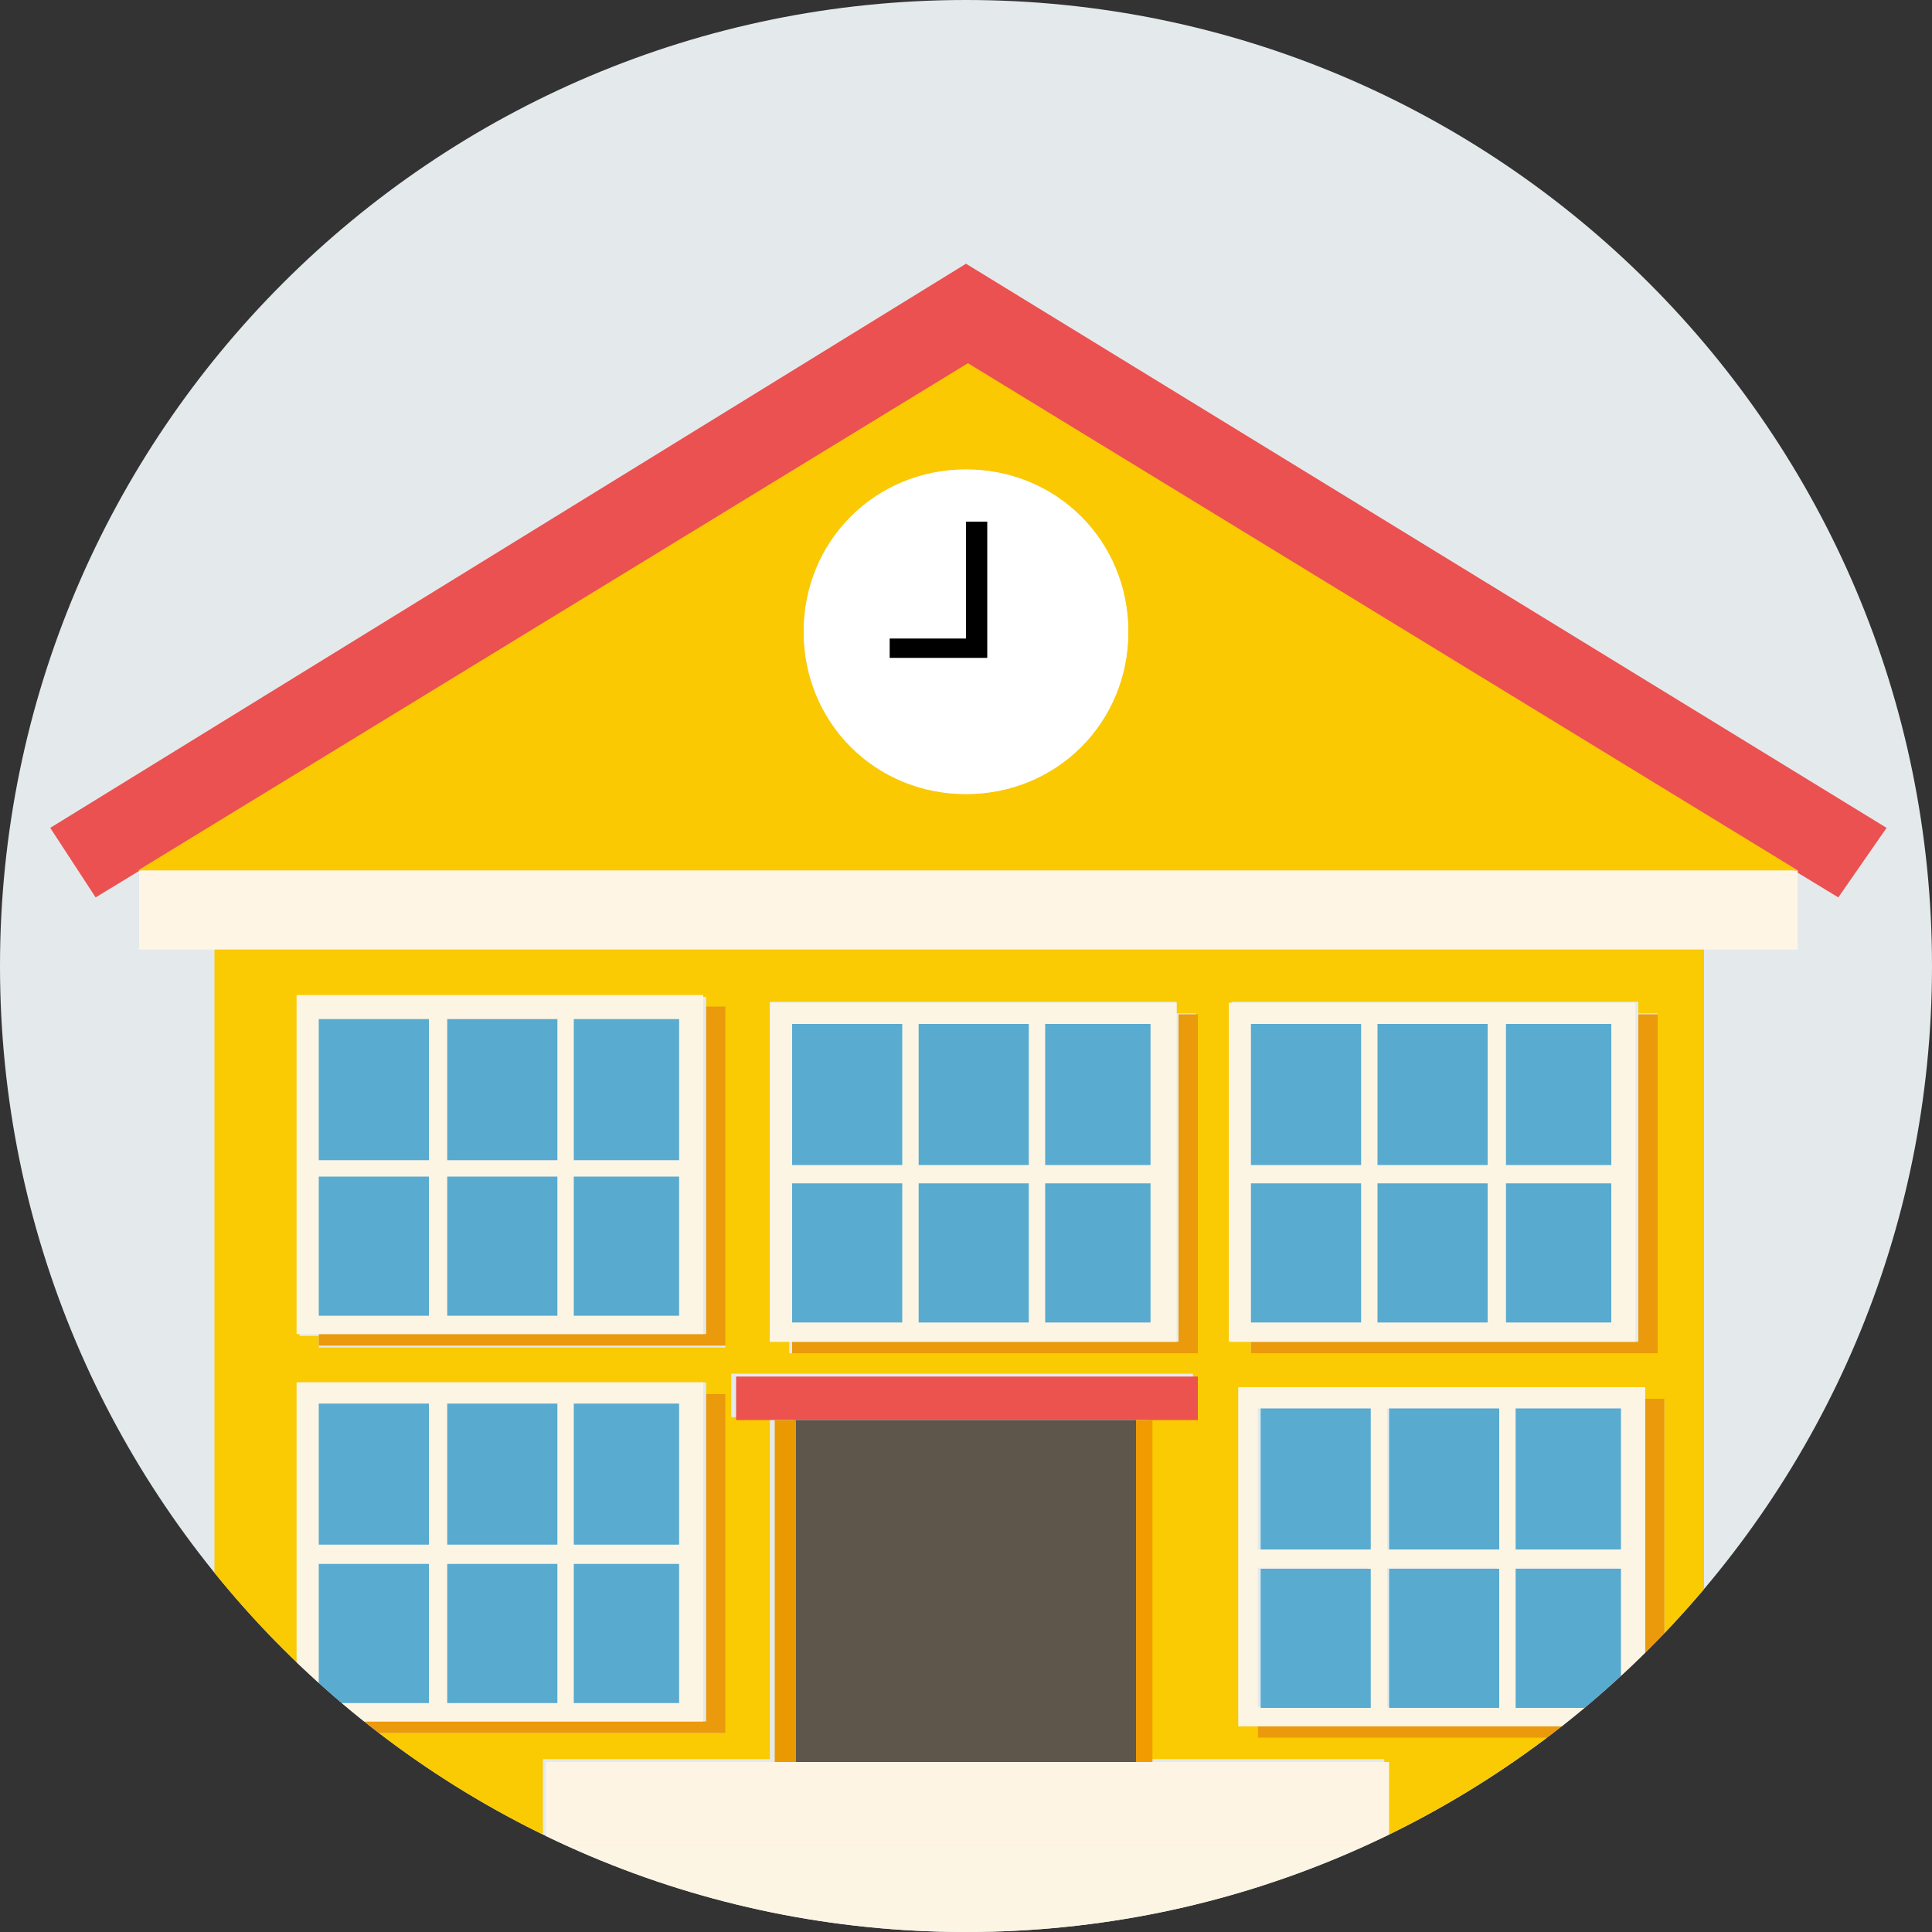 <?xml version="1.0" encoding="utf-8"?>
<!-- Generator: Adobe Illustrator 19.0.0, SVG Export Plug-In . SVG Version: 6.00 Build 0)  -->
<svg version="1.1" id="图层_1" xmlns="http://www.w3.org/2000/svg" xmlns:xlink="http://www.w3.org/1999/xlink" x="0px" y="0px"
	 viewBox="-197 320.9 200 200" style="enable-background:new -197 320.9 200 200;" xml:space="preserve">
<rect x="-197" y="320.9" width="200" height="200" fill="#333333" stroke="none"/>
<style type="text/css">
	.st0{clip-path:url(#XMLID_3_);}
	.st1{fill:#EB5151;}
	.st2{fill:#FEF5E4;}
	.st3{fill:#FBC902;}
	.st4{fill:#FACA02;}
	.st5{fill:#EB9A0B;}
	.st6{fill:#FCF5E4;}
	.st7{fill:#59ABCF;}
	.st8{fill:#58AACF;}
	.st9{fill:#EC524E;}
	.st10{fill:#5E564B;}
	.st11{fill:#F29B00;}
	.st12{fill:#EA9A00;}
	.st13{fill:#FDF4E3;}
	.st14{fill:#FFFFFF;}
</style>
<g>
	<defs>
		<path id="XMLID_1_" d="M-97,320.9c55.2,0,100,44.8,100,100s-44.8,100-100,100s-100-44.8-100-100S-152.2,320.9-97,320.9z"/>
	</defs>
	<use xlink:href="#XMLID_1_"  style="overflow:visible;fill:#E4EAEC;"/>
	<clipPath id="XMLID_3_">
		<use xlink:href="#XMLID_1_"  style="overflow:visible;"/>
	</clipPath>
	<g class="st0">
		<path class="st1" d="M-1.7,406.6L-97,348.2l-94.8,58.4l4.7,7.2l90.1-54.9l90.3,54.9L-1.7,406.6z"/>
		<path class="st2" d="M-182.6,419.2h171.7V411h-171.7V419.2z"/>
		<path class="st3" d="M-10.9,411l-85.9-52.5l-85.9,52.5L-10.9,411L-10.9,411z M-97,369.5c9.4,0,16.8,7.4,16.8,16.8
			c0,9.4-7.4,16.8-16.8,16.8s-16.8-7.4-16.8-16.8C-113.8,376.9-106.4,369.5-97,369.5z"/>
		<path class="st4" d="M-174.2,520.9h24.2v-9.2h9.2v-8.7h23.5v-35.4h-4v-4.5h47.8v4.5h-4.7v35.4h24.5v8.7h8.9v9.2h24.2V419.2h-154.2
			v101.7H-174.2z M-24.7,500.8h-42.1v-1.2h-2v-35.1h42.1v1.2h2V500.8L-24.7,500.8z M-69.5,424.6h42.1v1.2h2V461h-42.1v-1.2h-2V424.6
			z M-117.3,424.6h42.1v1.2h2V461h-42.1v-1.2h-2V424.6z M-166,424.1h42.1v1.2h2v35.1H-164v-1.2h-2C-166,459-166,424.1-166,424.1z
			 M-166,464h42.1v1.2h2v35.1H-164v-1.2h-2V464z"/>
		<path class="st5" d="M-164,459v1.2h42.1v-35.1h-2V459H-164z"/>
		<path class="st6" d="M-124.2,459v-35.1h-42.1V459C-166,459-124.2,459-124.2,459z M-137.6,426.4h10.9V441h-10.9
			C-137.6,440.7-137.6,426.4-137.6,426.4z M-137.6,442.7h10.9v14.4h-10.9V442.7z M-150.7,426.4h11.4V441h-11.4
			C-150.7,440.7-150.7,426.4-150.7,426.4z M-150.7,442.7h11.4v14.4h-11.4V442.7z M-164,426.4h11.4V441H-164
			C-164,440.7-164,426.4-164,426.4z M-164,442.7h11.4v14.4H-164V442.7z"/>
		<path class="st7" d="M-164,426.4h11.4V441H-164V426.4z"/>
		<path class="st8" d="M-150.7,426.4h11.4V441h-11.4V426.4z"/>
		<path class="st7" d="M-137.6,426.4h10.9V441h-10.9V426.4z M-164,442.7h11.4v14.4H-164V442.7z"/>
		<path class="st8" d="M-150.7,442.7h11.4v14.4h-11.4V442.7z M-137.6,442.7h10.9v14.4h-10.9V442.7z"/>
		<path class="st5" d="M-115,459.8v1.2H-73v-35.1h-2v33.9H-115z"/>
		<path class="st6" d="M-75.2,459.8v-35.1h-42.1v35.1H-75.2z M-88.8,426.9h10.9v14.6h-10.9V426.9z M-88.8,443.4h10.9v14.4h-10.9
			V443.4z M-101.9,426.9h11.4v14.6h-11.4V426.9z M-101.9,443.4h11.4v14.4h-11.4V443.4z M-115,426.9h11.4v14.6H-115V426.9z
			 M-115,443.4h11.4v14.4H-115V443.4z"/>
		<path class="st7" d="M-115,426.9h11.4v14.6H-115V426.9z"/>
		<path class="st8" d="M-101.9,426.9h11.4v14.6h-11.4V426.9z"/>
		<path class="st7" d="M-88.8,426.9h10.9v14.6h-10.9V426.9z M-115,443.4h11.4v14.4H-115V443.4z"/>
		<path class="st8" d="M-101.9,443.4h11.4v14.4h-11.4V443.4z M-88.8,443.4h10.9v14.4h-10.9V443.4z"/>
		<path class="st5" d="M-67.5,459.8v1.2h42.1v-35.1h-2v33.9H-67.5z"/>
		<path class="st6" d="M-27.7,459.8v-35.1h-42.1v35.1H-27.7z M-41.1,426.9h10.9v14.6h-10.9V426.9z M-41.1,443.4h10.9v14.4h-10.9
			V443.4z M-54.4,426.9H-43v14.6h-11.4V426.9L-54.4,426.9z M-54.4,443.4H-43v14.4h-11.4V443.4L-54.4,443.4z M-67.5,426.9h11.4v14.6
			h-11.4V426.9z M-67.5,443.4h11.4v14.4h-11.4V443.4z"/>
		<path class="st7" d="M-67.5,426.9h11.4v14.6h-11.4V426.9z"/>
		<path class="st8" d="M-54.4,426.9H-43v14.6h-11.4V426.9z"/>
		<path class="st7" d="M-41.1,426.9h10.9v14.6h-10.9V426.9z M-67.5,443.4h11.4v14.4h-11.4V443.4z"/>
		<path class="st8" d="M-54.4,443.4H-43v14.4h-11.4V443.4z M-41.1,443.4h10.9v14.4h-10.9V443.4z"/>
		<path class="st5" d="M-26.7,499.6h-40.1v1.2h42.1v-35.1h-2V499.6z"/>
		<path class="st6" d="M-26.7,465.7v-1.2h-42.1v35.1h42.1V465.7z M-55.4,497.6h-11.4v-14.4h11.4V497.6z M-55.4,481.3h-11.4v-14.6
			h11.4V481.3z M-42,497.6h-11.4v-14.4H-42V497.6z M-42,481.3h-11.4v-14.6H-42V481.3z M-29.2,497.6h-10.9v-14.4h10.9V497.6z
			 M-29.2,481.3h-10.9v-14.6h10.9V481.3z"/>
		<path class="st7" d="M-66.5,466.7h11.4v14.6h-11.4V466.7z"/>
		<path class="st8" d="M-53.2,466.7h11.4v14.6h-11.4V466.7z"/>
		<path class="st7" d="M-40.1,466.7h10.9v14.6h-10.9V466.7z M-66.5,483.3h11.4v14.4h-11.4V483.3z"/>
		<path class="st8" d="M-53.2,483.3h11.4v14.4h-11.4V483.3z M-40.1,483.3h10.9v14.4h-10.9V483.3z"/>
		<path class="st5" d="M-164,499.1v1.2h42.1v-35.1h-2v33.9H-164z"/>
		<path class="st6" d="M-124.2,499.1V464h-42.1v35.1C-166,499.1-124.2,499.1-124.2,499.1z M-137.6,466.2h10.9v14.6h-10.9V466.2z
			 M-137.6,482.8h10.9v14.4h-10.9V482.8z M-150.7,466.2h11.4v14.6h-11.4V466.2z M-150.7,482.8h11.4v14.4h-11.4V482.8z M-164,466.2
			h11.4v14.6H-164V466.2z M-164,482.8h11.4v14.4H-164V482.8z"/>
		<path class="st7" d="M-164,466.2h11.4v14.6H-164V466.2z"/>
		<path class="st8" d="M-150.7,466.2h11.4v14.6h-11.4V466.2z"/>
		<path class="st7" d="M-137.6,466.2h10.9v14.6h-10.9V466.2z M-164,482.8h11.4v14.4H-164V482.8z"/>
		<path class="st8" d="M-150.7,482.8h11.4v14.4h-11.4V482.8z M-137.6,482.8h10.9v14.4h-10.9V482.8z"/>
		<path class="st9" d="M-79.4,467.9h6.4v-4.5h-47.8v4.5h6.2H-79.4z"/>
		<path class="st10" d="M-114.8,467.9h35.4v35.4h-35.4V467.9z"/>
		<path class="st11" d="M-79.4,467.9h1.7v35.4h-1.7V467.9z"/>
		<path class="st12" d="M-116.8,467.9h2.2v35.4h-2.2V467.9z"/>
		<path class="st13" d="M-53.2,503.3h-87.3v8.7h87.3C-53.2,512-53.2,503.3-53.2,503.3z"/>
		<path class="st14" d="M-97,403.1c9.4,0,16.8-7.4,16.8-16.8s-7.4-16.8-16.8-16.8s-16.8,7.4-16.8,16.8S-106.4,403.1-97,403.1z
			 M-104.9,387h7.9v-12.1h2.2V389h-10.1V387L-104.9,387z"/>
		<path d="M-94.8,374.9H-97V387h-7.9v2h10.1V374.9z"/>
		<path class="st6" d="M-53.2,512h-96.5v8.9h105.4V512H-53.2z"/>
	</g>
</g>
</svg>
